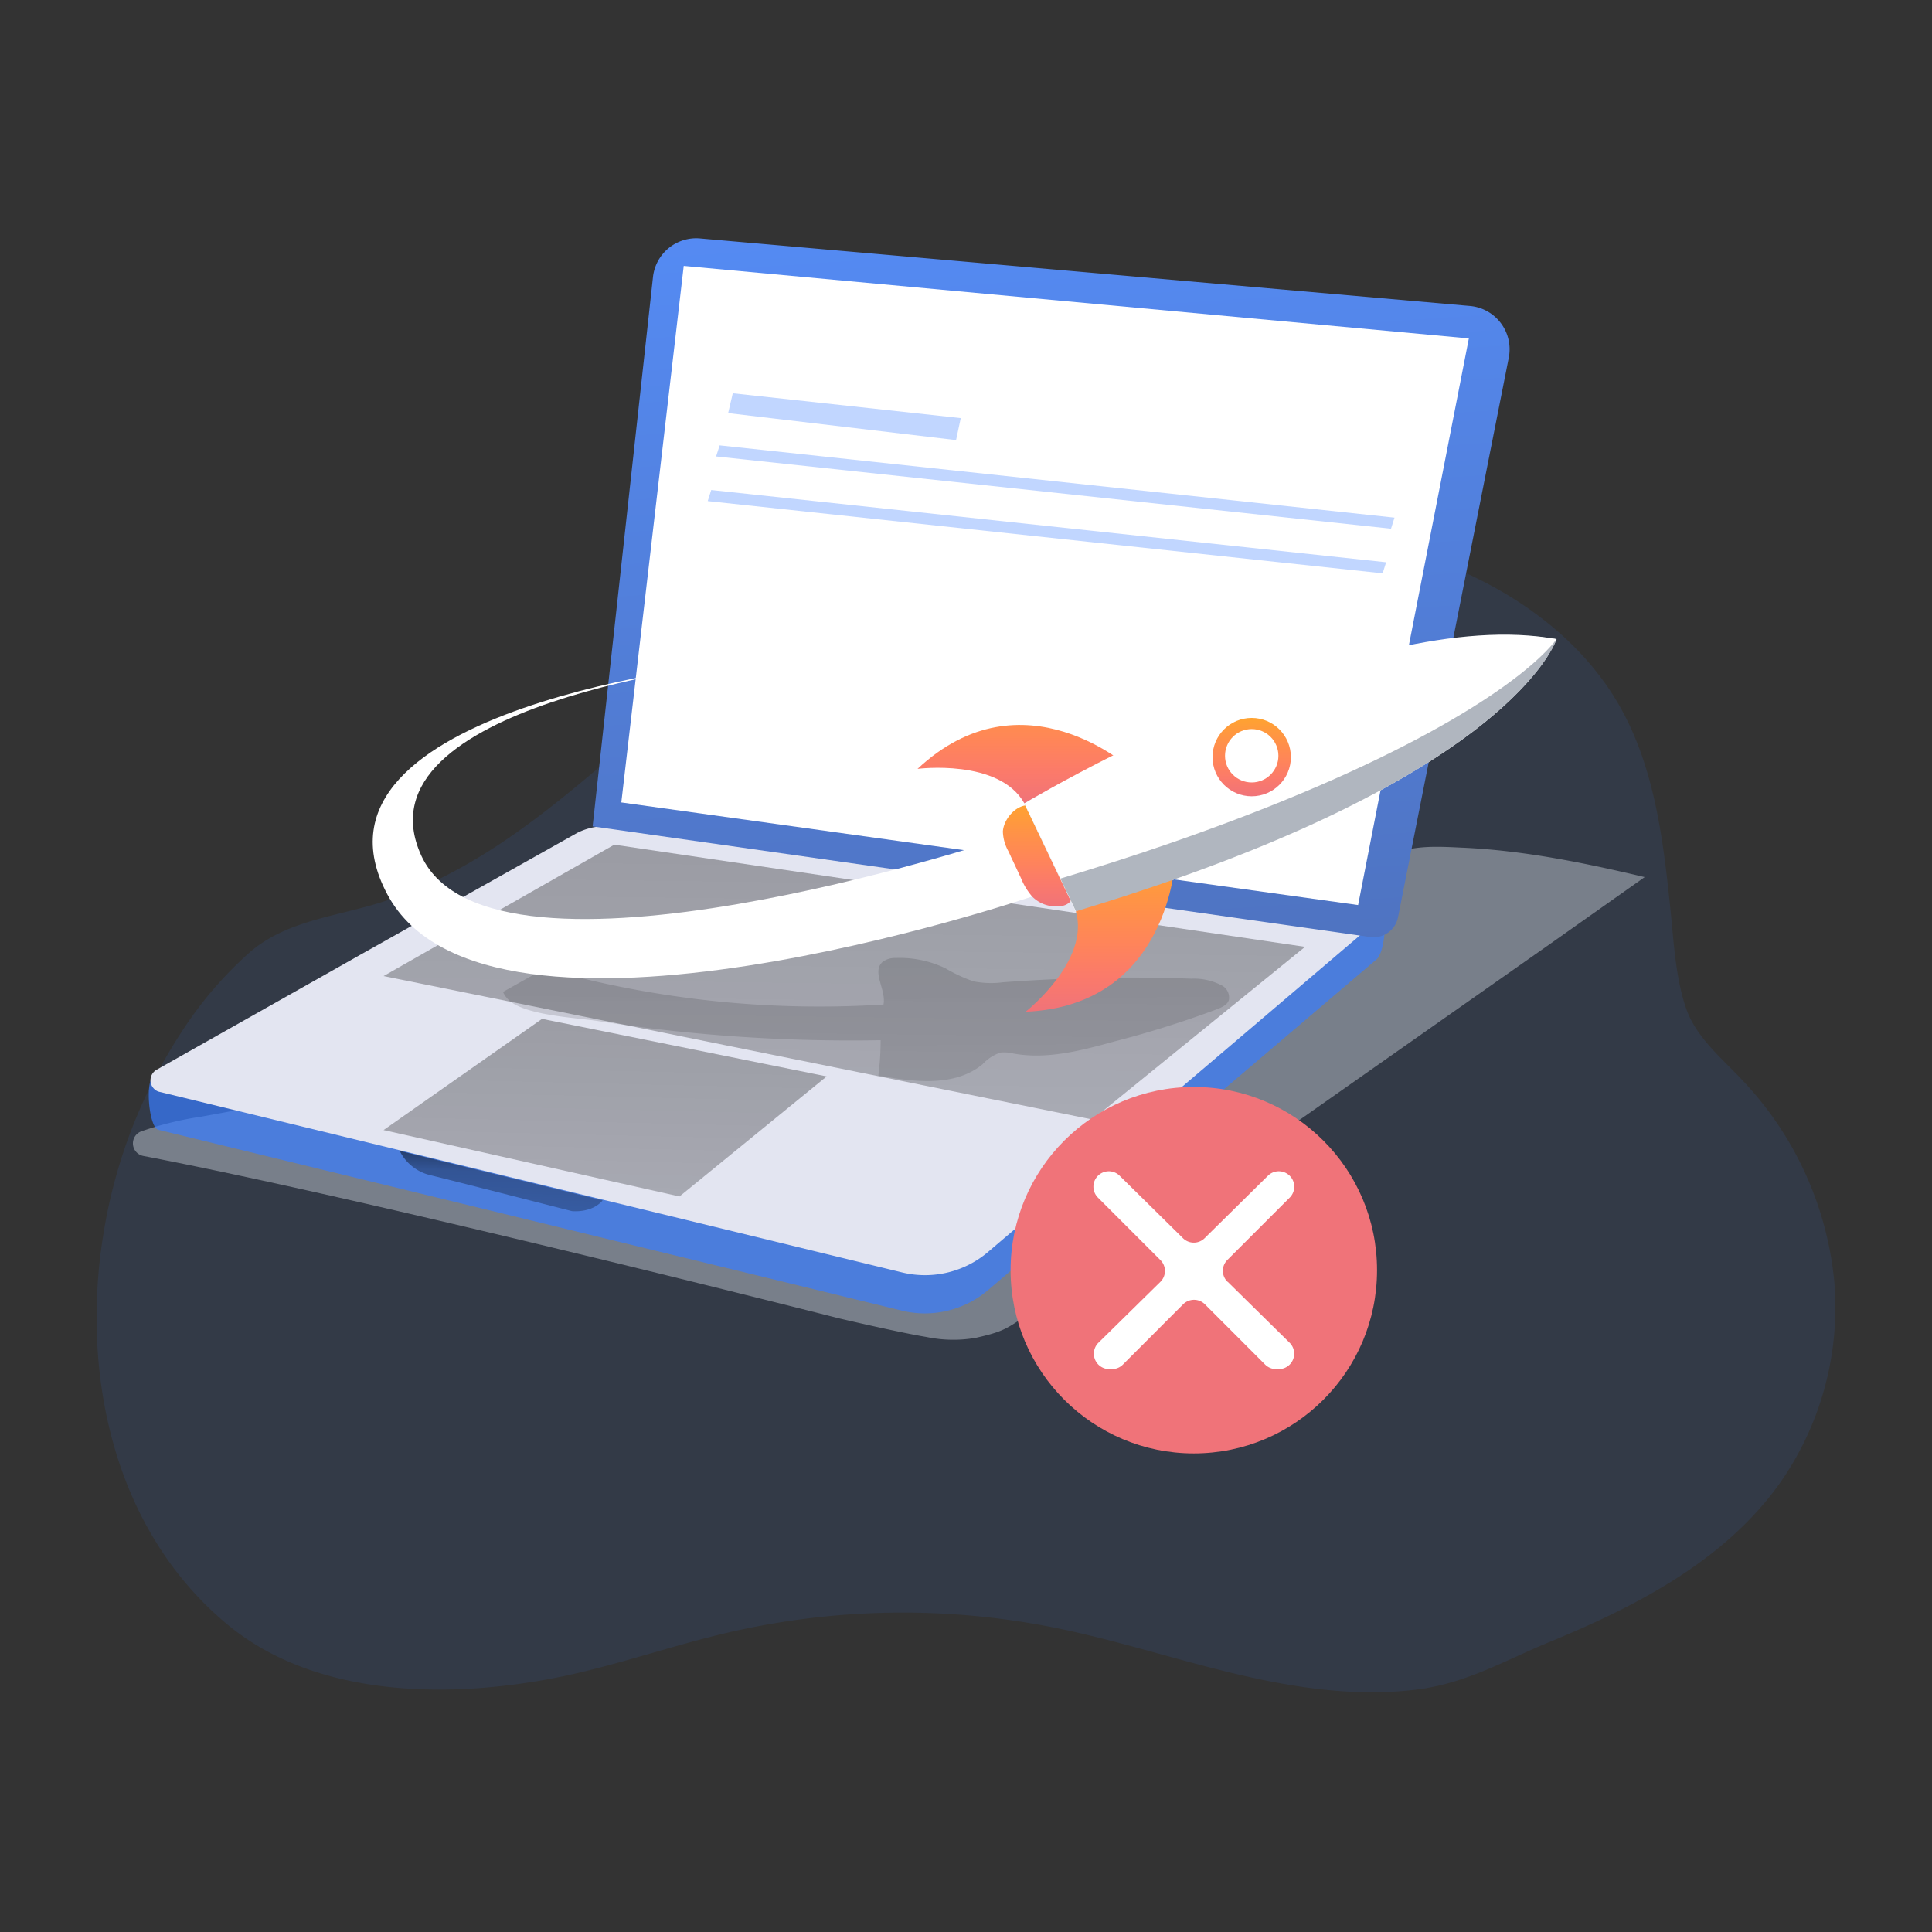 <svg xmlns="http://www.w3.org/2000/svg" xmlns:xlink="http://www.w3.org/1999/xlink" width="300" height="300" viewBox="0 0 300 300"><rect x="0" y="0" width="300" height="300" fill="#333333" stroke="none"/><defs><style>.a{fill:#a1a1a1;}.b{clip-path:url(#a);}.c,.e,.q{fill:#387dff;}.c{opacity:0.1;}.d,.o{fill:#b0b6bf;}.d{opacity:0.56;}.e{opacity:0.7;}.f{fill:#e3e5f1;}.g{fill:url(#b);}.h{opacity:0.47;fill:url(#c);}.i{fill:url(#d);}.j{fill:url(#e);}.k{fill:url(#f);}.l{fill:#fff;}.m{fill:none;stroke:#fff;stroke-miterlimit:10;stroke-width:1.04px;}.n{fill:url(#g);}.p{fill:#f07379;}.q{opacity:0.31;}</style><clipPath id="a"><rect class="a" width="300" height="300" transform="translate(1101 349)"/></clipPath><linearGradient id="b" x1="0.578" y1="-1.34" x2="0.3" y2="4.961" gradientUnits="objectBoundingBox"><stop offset="0.01"/><stop offset="0.08" stop-opacity="0.69"/><stop offset="0.21" stop-opacity="0.322"/><stop offset="1" stop-opacity="0"/></linearGradient><linearGradient id="c" x1="0.4" y1="-2.438" x2="0.722" y2="6.336" xlink:href="#b"/><linearGradient id="d" x1="0.628" y1="-1.691" x2="0.183" y2="5.822" xlink:href="#b"/><linearGradient id="e" x1="0.616" y1="-0.599" x2="0.099" y2="3.874" xlink:href="#b"/><linearGradient id="f" x1="0.433" y1="-0.274" x2="0.923" y2="5.348" gradientUnits="objectBoundingBox"><stop offset="0" stop-color="#5690ff"/><stop offset="0.579" stop-color="#444864"/><stop offset="1" stop-color="#766de8"/></linearGradient><linearGradient id="g" x1="0.5" x2="0.5" y2="1" gradientUnits="objectBoundingBox"><stop offset="0" stop-color="#ffa330"/><stop offset="0.274" stop-color="#ff9346"/><stop offset="0.539" stop-color="#ff8559"/><stop offset="0.766" stop-color="#fb7a6a"/><stop offset="1" stop-color="#f07379"/></linearGradient></defs><g class="b" transform="translate(-1101 -349)"><g transform="translate(1116 386)"><path class="c" d="M141.615,50.756c-2.11.949-4.182,1.977-6.217,3.105-23.8,13.154-40.451,37.846-66.5,46.048-7.054,2.221-14.626,2.832-20.325,7.691A59.639,59.639,0,0,0,37.93,120.007a80.175,80.175,0,0,0-12.139,31.3c-3.56,21.565,1.421,45.846,19.089,60.618,13.279,11.113,33.041,11.674,49.673,8.669,9.541-1.718,18.682-5.068,28.127-7.274a120.08,120.08,0,0,1,50.332-.87c10.977,2.156,21.584,5.873,32.568,8.151,7.89,1.646,16.106,2.559,24.159,1.545,7.727-.97,13.686-4.55,20.725-7.44,13.39-5.513,26.942-12.543,35.477-24.4a47.482,47.482,0,0,0,8.579-31.729,52.754,52.754,0,0,0-13.493-30.234c-3.4-3.8-7.839-7.145-9.5-11.976s-1.917-10.466-2.435-15.419c-1.125-10.861-2.472-22.032-7.92-31.578-6.055-10.61-16.78-18.208-28.482-22.485s-24.352-5.5-36.853-5.643C177.328,41.066,158.328,43.223,141.615,50.756Z" transform="translate(-24.714 3.203)"/><path class="d" d="M302.311,185.3,288.155,195.3,225.3,239.453c-4.827,3.478-8.743,6.772-15.375,11.344s-6.341,4.877-11.47,6.042a20.408,20.408,0,0,1-7.686-.133c-4.137-.673-13.556-2.889-13.556-2.889S105.706,235.6,69.193,228.6a1.99,1.99,0,0,1-.375-3.805,50.193,50.193,0,0,1,9.384-2.3c5.829-1.074,11.574-2.123,17.386-3.073A292.274,292.274,0,0,1,131,215.5c19.718-.833,39.619,1.274,59.12-1.782,18.527-2.9,35.964-10.3,53.2-17.711,4.163-1.782,8.4-3.63,11.658-6.761,2.556-2.456,4.6-5.7,7.861-7.311,3.381-1.665,7.494-1.374,11.125-1.207C283.542,181.148,293,183.1,302.311,185.3Z" transform="translate(-61.925 -86.103)"/><path class="e" d="M71.286,215.955l82.3-35.805a9.876,9.876,0,0,1,5.77-.958l101.8,8.652c1.948.275,1.6,8.652,0,9.992l-60.12,51.177a15.113,15.113,0,0,1-13.464,3.381L72.01,224.29C70.536,223.932,69.9,216.637,71.286,215.955Z" transform="translate(-62.418 -85.854)"/><path class="f" d="M261.233,191.5l-60.12,51.177a15.1,15.1,0,0,1-13.464,3.389L72.065,217.958a1.876,1.876,0,0,1-.291-3.381L103.448,196.7l8.327-4.68L137.1,177.789a9.868,9.868,0,0,1,5.771-.958L260.209,187.04C262.158,187.273,262.807,190.163,261.233,191.5Z" transform="translate(-62.473 -85.459)"/><path class="g" d="M125.42,138.97l107.258,15.863-33.016,26.812L89.59,159.371Z" transform="translate(-45.033 -44.808)"/><path class="h" d="M222.688,198.959c-.241.729-1.034,1.1-1.75,1.389a155.169,155.169,0,0,1-15.956,5.023c-5.131,1.414-10.483,2.841-15.722,1.9a5.879,5.879,0,0,0-2.017-.165,6.723,6.723,0,0,0-2.809,1.826c-4.331,3.564-10.661,2.752-16.178,1.75a41.787,41.787,0,0,0,.355-5.486,257.172,257.172,0,0,1-44.1-3.006c-3.171-.488-11.739-.875-13.9-3.507a3.393,3.393,0,0,1-.634-.989l6.342-3.564a3.854,3.854,0,0,1,.85.133,156.929,156.929,0,0,0,51.889,5.391c.45-2.277-1.9-5.124-.114-6.634a3.208,3.208,0,0,1,2.023-.59,16.3,16.3,0,0,1,7.75,1.624,23.319,23.319,0,0,0,4.312,2,14.022,14.022,0,0,0,4.579.146,263.083,263.083,0,0,1,29.242-.558,9.346,9.346,0,0,1,4.649,1A2.144,2.144,0,0,1,222.688,198.959Z" transform="translate(-46.868 -80.674)"/><path class="i" d="M114.2,171.45l44.2,8.935-22.857,18.644L89.59,188.72Z" transform="translate(-45.033 -50.242)"/><path class="j" d="M117.31,237.3a7.153,7.153,0,0,0,4.555,3.722c3.247.783,22.174,5.629,22.174,5.629s3.081.366,4.788-1.665Z" transform="translate(-70.247 -95.592)"/><path class="k" d="M153.29,158.44l120.739,17.178a3.855,3.855,0,0,0,4.322-3.064l17.195-86.882a6.753,6.753,0,0,0-6.037-8.044L169.96,67.145a6.753,6.753,0,0,0-7.3,6Z" transform="translate(-76.267 -67.119)"/><path class="l" d="M248.34,130.287,265.535,42.3,143.622,31.04l-9.692,83.31Z" transform="translate(-52.453 -26.749)"/><ellipse class="m" cx="2.524" cy="2.317" rx="2.524" ry="2.317" transform="matrix(0.931, -0.364, 0.364, 0.931, 184.186, 39.887)"/><path class="m" d="M279.756,101.76c-.052-.126-.7-1.88-.7-1.88" transform="translate(-90.799 -56.63)"/><path class="l" d="M180.308,157.777s-79.273,26.247-90.109,2.687,48.5-30.014,48.5-30.014-69.34,6.906-53.781,36.01,100.116.326,100.116.326Z" transform="translate(-39.766 -64.573)"/><path class="n" d="M214.84,164.47a6.661,6.661,0,0,0,.859,3.072l1.954,4.175a10.168,10.168,0,0,0,1.732,2.85,5.181,5.181,0,0,0,4.441,1.48,2.22,2.22,0,0,0,1.821-1.184c.333-.866-.229-1.791-.681-2.6a27.094,27.094,0,0,1-2.309-7.054c-.444-1.88-1.347-4.53-3.642-4.8C216.987,160.177,214.958,162.494,214.84,164.47Z" transform="translate(-74.113 -72.354)"/><path class="l" d="M219.33,150.867s52.886-30.347,82.619-25.492c0,0-6.721,21.85-74.632,42.264Z" transform="translate(-75.279 -63.118)"/><path class="l" d="M255.757,122.3a8.088,8.088,0,0,1-.851-.074c-.081.155.289.74.37.785a.215.215,0,0,0,.281,0,.414.414,0,0,0,.067-.155l.133-.563" transform="translate(-84.52 -62.437)"/><path class="n" d="M230.1,150.366s-16.772-15.344-33.167,0c0,0,12.672-1.636,16.58,5.344Z" transform="translate(-69.459 -67.976)"/><path class="n" d="M242.844,171.71s-.8,22.723-23.234,23.686c0,0,10.044-7.9,7.8-15.581Z" transform="translate(-75.352 -75.293)"/><path class="o" d="M301.986,125.355s-6.721,21.85-74.632,42.264l-2.42-5.085-5.6-11.673s46.942-26.972,77.237-26.01a41.591,41.591,0,0,1,5.418.5Z" transform="translate(-75.28 -63.112)"/><path class="l" d="M301.988,125.3c-4.7,6.166-20.925,17.527-54.277,29.644q-2.827,1.036-5.825,2.072-7.883,2.724-16.95,5.463l-5.6-11.673s5.781-3.471,14.619-7.883c4.663-2.332,10.177-4.922,16.143-7.4C266.748,128.6,286.926,122.49,301.988,125.3Z" transform="translate(-75.281 -63.052)"/><circle class="n" cx="6.084" cy="6.084" r="6.084" transform="translate(173.28 74.478)"/><circle class="l" cx="4.145" cy="4.145" r="4.145" transform="translate(175.22 76.21)"/><ellipse class="p" cx="28.451" cy="28.452" rx="28.451" ry="28.452" transform="translate(141.924 131.782)"/><path class="q" d="M258.3,82.59,153.5,71.37l.55-1.72L258.84,80.87Z" transform="translate(-57.304 -37.492)"/><path class="q" d="M190.76,68.83l-35.39-4.19.72-3.08,35.4,3.86Z" transform="translate(-57.304 -37.492)"/><path class="q" d="M257,89.52,152.2,78.3l.54-1.72L257.54,87.8Z" transform="translate(-57.304 -37.492)"/><path class="l" d="M237.237,523.7l9.613,9.462a2.394,2.394,0,0,1-1.682,4.1h-.409a2.417,2.417,0,0,1-1.7-.7l-9.355-9.364a2.4,2.4,0,0,0-3.386,0l-9.356,9.364a2.387,2.387,0,0,1-1.689.7h-.417a2.394,2.394,0,0,1-1.682-4.1L226.8,523.7a2.379,2.379,0,0,0,0-3.364h0l-9.712-9.712a2.394,2.394,0,0,1,1.689-4.083h0a2.377,2.377,0,0,1,1.674.682l9.848,9.712a2.393,2.393,0,0,0,3.356,0l9.848-9.712a2.378,2.378,0,0,1,1.674-.682h0a2.394,2.394,0,0,1,1.7,4.083l-9.712,9.712a2.379,2.379,0,0,0,.045,3.364h0Z" transform="translate(-61.605 -361.666)"/></g></g></svg>